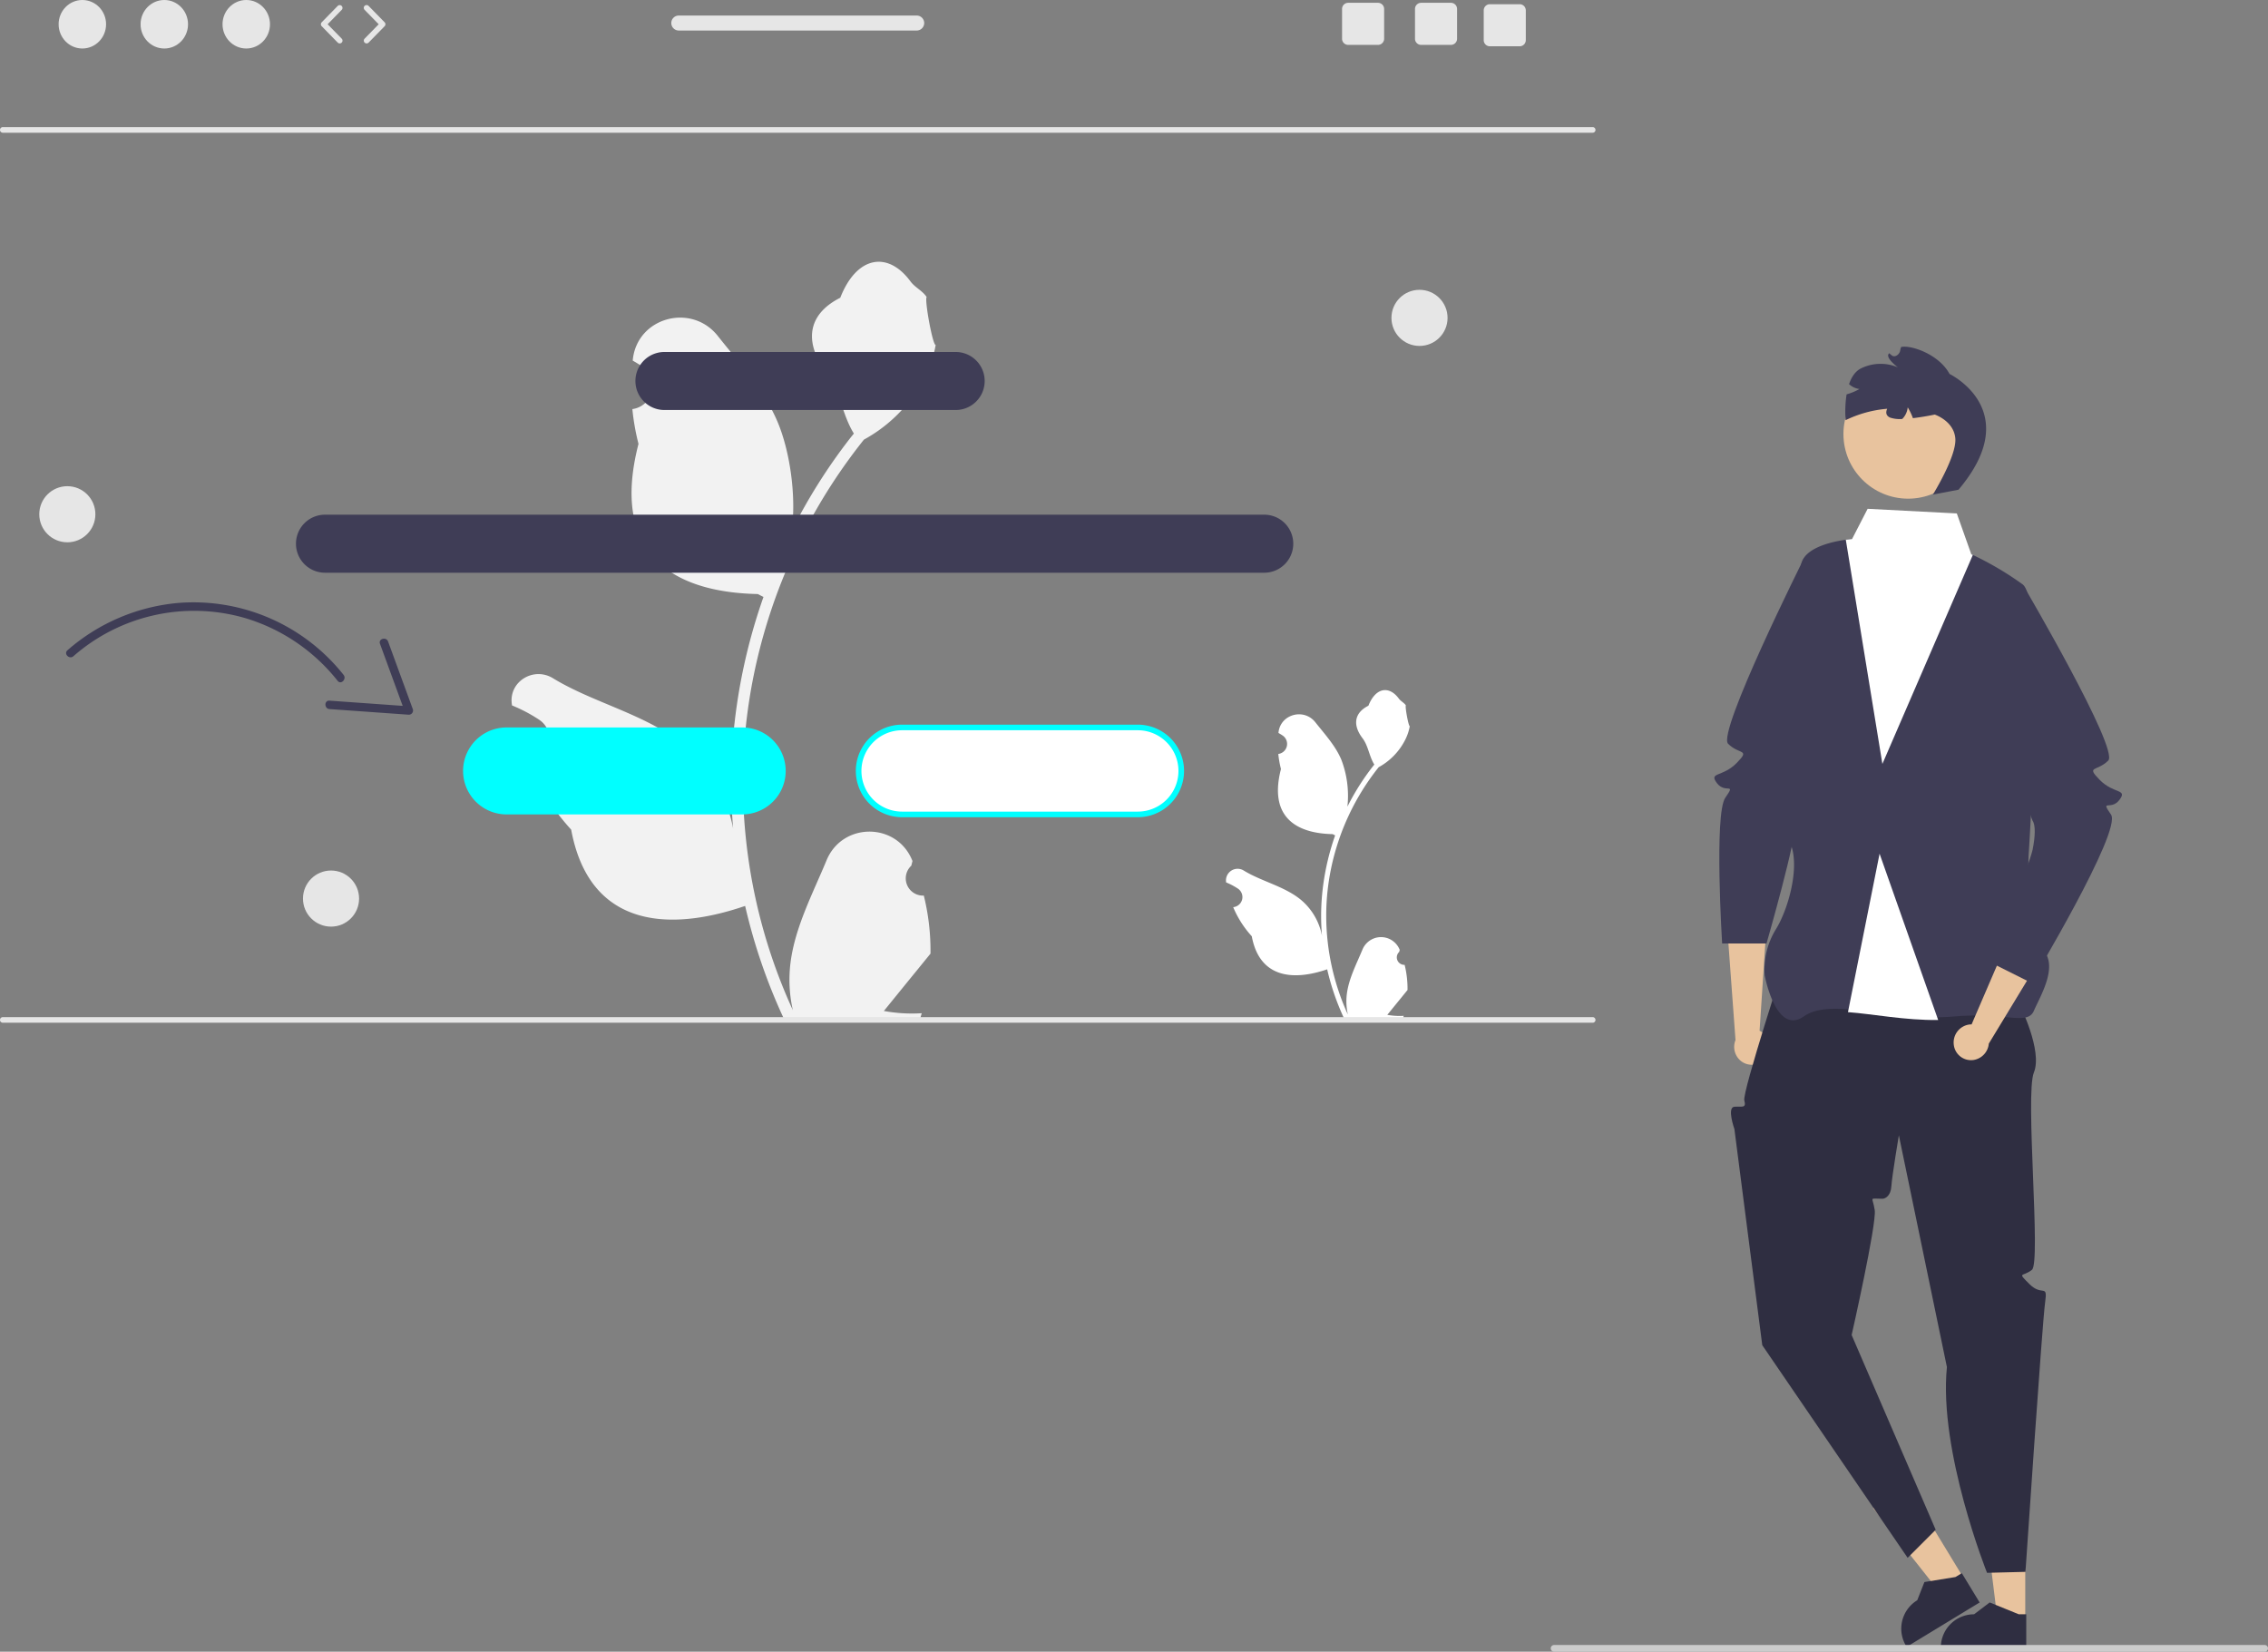 <svg xmlns="http://www.w3.org/2000/svg" data-name="Layer 1" width="808.457" height="588.766" viewBox="0 0 808.457 588.766" xmlns:xlink="http://www.w3.org/1999/xlink"><rect x="0" y="0" width="808.457" height="588.766" fill="#808080" stroke="none"/><path d="M525.068,474.862a6.146,6.146,0,0,1-4.454-10.653c.155-.616.266-1.058.421-1.674q-.083-.201-.167-.402c-5.658-13.492-24.835-13.399-30.445.113-4.979,11.993-11.319,24.006-12.88,36.686a48.827,48.827,0,0,0,.857,16.793,195.758,195.758,0,0,1-17.807-81.304,188.945,188.945,0,0,1,1.172-21.078q.971-8.606,2.694-17.09a198.026,198.026,0,0,1,39.27-83.928,52.7,52.7,0,0,0,21.918-22.74,40.199,40.199,0,0,0,3.656-10.985c-1.067.14-4.023-16.111-3.219-17.108-1.487-2.256-4.148-3.378-5.772-5.58-8.077-10.951-19.205-9.039-25.014,5.842-12.41,6.263-12.53,16.651-4.915,26.641,4.844,6.356,5.51,14.956,9.761,21.76-.437.56-.892,1.102-1.329,1.662a199.304,199.304,0,0,0-20.802,32.956c1.652-12.908-.787-28.459-4.946-38.483-4.735-11.422-13.609-21.041-21.424-30.915-9.387-11.86-28.636-6.684-30.289,8.35q-.024.218-.047.437,1.741.982,3.409,2.085a8.337,8.337,0,0,1-3.361,15.171l-.17.026a82.948,82.948,0,0,0,2.187,12.402c-10.025,38.771,11.619,52.892,42.524,53.527.682.35,1.347.7,2.029,1.032a203.431,203.431,0,0,0-10.95,51.532,192.948,192.948,0,0,0,.14,31.154q-.026-.184-.053-.367a50.985,50.985,0,0,0-17.405-29.44c-13.394-11.003-32.317-15.054-46.767-23.898-6.956-4.257-15.869,1.244-14.655,9.309q.029.193.059.386a55.997,55.997,0,0,1,6.28,3.026q1.741.982,3.409,2.085a8.337,8.337,0,0,1-3.361,15.171l-.17.026c-.122.018-.227.035-.35.053a83.021,83.021,0,0,0,15.271,23.912c6.269,33.846,33.193,37.057,61.993,27.201h.018a203.37,203.37,0,0,0,13.662,39.883h48.803c.175-.542.332-1.102.49-1.644a55.451,55.451,0,0,1-13.504-.804c3.621-4.443,7.242-8.921,10.863-13.364a3.034,3.034,0,0,0,.227-.262c1.837-2.274,3.691-4.53,5.528-6.804l.001-.003a81.222,81.222,0,0,0-2.38-20.691Z" transform="translate(-195.771 -155.617)" fill="#f2f2f2"/><path d="M696.467,499.549a2.664,2.664,0,0,1-1.931-4.617l.183-.726q-.036-.087-.073-.174a7.154,7.154,0,0,0-13.197.049c-2.158,5.198-4.906,10.406-5.583,15.902a21.165,21.165,0,0,0,.372,7.279,84.853,84.853,0,0,1-7.719-35.242,81.899,81.899,0,0,1,.508-9.137q.421-3.731,1.168-7.408a85.836,85.836,0,0,1,17.022-36.379,22.843,22.843,0,0,0,9.501-9.857,17.425,17.425,0,0,0,1.585-4.762c-.463.061-1.744-6.983-1.395-7.415-.645-.978-1.798-1.464-2.502-2.419-3.501-4.747-8.325-3.918-10.843,2.532-5.379,2.715-5.431,7.217-2.131,11.548,2.1,2.755,2.388,6.483,4.231,9.432-.19.243-.387.478-.576.72a86.39,86.39,0,0,0-9.017,14.285,35.913,35.913,0,0,0-2.144-16.681c-2.052-4.951-5.899-9.12-9.286-13.4-4.069-5.141-12.412-2.897-13.129,3.62q-.01.095-.02.189.755.426,1.478.904a3.614,3.614,0,0,1-1.457,6.576l-.074.011a35.955,35.955,0,0,0,.948,5.376c-4.346,16.806,5.036,22.927,18.432,23.202.296.152.584.303.88.447A88.179,88.179,0,0,0,666.95,475.741a83.636,83.636,0,0,0,.061,13.504l-.023-.159a22.1,22.1,0,0,0-7.544-12.761c-5.806-4.769-14.008-6.525-20.272-10.359A4.148,4.148,0,0,0,632.82,470.001q.013.084.026.167a24.272,24.272,0,0,1,2.722,1.312q.755.426,1.478.904a3.614,3.614,0,0,1-1.457,6.576l-.074.011c-.053.008-.099.015-.152.023a35.986,35.986,0,0,0,6.619,10.365c2.717,14.671,14.388,16.063,26.871,11.79h.008a88.153,88.153,0,0,0,5.922,17.287H695.937c.076-.235.144-.478.212-.713a24.036,24.036,0,0,1-5.854-.349c1.57-1.926,3.139-3.867,4.709-5.793a1.315,1.315,0,0,0,.099-.114c.796-.986,1.6-1.964,2.396-2.949l0-.001a35.206,35.206,0,0,0-1.032-8.969Z" transform="translate(-195.771 -155.617)" fill="#FFF"/><path d="M825.274,532.5a6.48,6.48,0,0,0-1.401-8.929,6.217,6.217,0,0,0-.879-.533l2.905-44.116-14.78,2.562,3.295,44.882a6.462,6.462,0,0,0,2.117,7.6,6.184,6.184,0,0,0,8.645-1.328Q825.226,532.57,825.274,532.5Z" transform="translate(-195.771 -155.617)" fill="#E8C39E"/><polygon points="721.93 577.344 712.029 577.343 707.319 539.153 721.932 539.154 721.93 577.344" fill="#E8C39E"/><path d="M918.05,743.29l-30.447-.001v-.385A11.851,11.851,0,0,1,899.454,731.053h.001l5.562-4.219,10.377,4.22,2.658 0Z" transform="translate(-195.771 -155.617)" fill="#2f2e41"/><polygon points="700.003 562.585 691.544 567.73 667.673 537.549 680.158 529.956 700.003 562.585" fill="#E8C39E"/><path d="M901.44,726.845,875.427,742.667l-.2-.329A11.851,11.851,0,0,1,879.193,726.055l.001-0,2.559-6.495,11.058-1.787,2.271-1.381Z" transform="translate(-195.771 -155.617)" fill="#2f2e41"/><path d="M763.502,202.928H196.771a1,1,0,0,1,0-2H763.502a1,1,0,0,1,0,2Z" transform="translate(-195.771 -155.617)" fill="#e6e6e6"/><path d="M646.427,339.084h-334.808a10.344,10.344,0,0,0,0,20.688h334.808a10.344,10.344,0,1,0,0-20.688Z" transform="translate(-195.771 -155.617)" fill="#3f3d56"/><path d="M536.427,281.084h-103.808a10.344,10.344,0,0,0,0,20.688h103.808a10.344,10.344,0,1,0,0-20.688Z" transform="translate(-195.771 -155.617)" fill="#3f3d56"/><ellipse cx="29.355" cy="8.645" rx="8.457" ry="8.645" fill="#e6e6e6"/><ellipse cx="58.569" cy="8.645" rx="8.457" ry="8.645" fill="#e6e6e6"/><ellipse cx="87.782" cy="8.645" rx="8.457" ry="8.645" fill="#e6e6e6"/><path d="M316.865,171.095a.997.997,0,0,1-.715-.301l-5.706-5.833a1.0 1,0,0,1,0-1.398l5.706-5.833a1,1,0,0,1,1.43,1.398l-5.022,5.133,5.022,5.134a1,1,0,0,1-.715,1.699Z" transform="translate(-195.771 -155.617)" fill="#e6e6e6"/><path d="M326.454,171.095a1,1,0,0,1-.715-1.699l5.021-5.134-5.021-5.133a1,1,0,1,1,1.43-1.398l5.706,5.833a1.0 1,0,0,1,0,1.398l-5.706,5.833A.997.997,0,0,1,326.454,171.095Z" transform="translate(-195.771 -155.617)" fill="#e6e6e6"/><path d="M712.963,156.618h-10.61a2.189,2.189,0,0,0-2.19,2.19v10.62a2.189,2.189,0,0,0,2.19,2.19h10.61a2.198,2.198,0,0,0,2.2-2.19v-10.62A2.198,2.198,0,0,0,712.963,156.618Z" transform="translate(-195.771 -155.617)" fill="#e6e6e6"/><path d="M686.963,156.618h-10.61a2.189,2.189,0,0,0-2.19,2.19v10.62a2.189,2.189,0,0,0,2.19,2.19h10.61a2.198,2.198,0,0,0,2.2-2.19v-10.62A2.198,2.198,0,0,0,686.963,156.618Z" transform="translate(-195.771 -155.617)" fill="#e6e6e6"/><path d="M737.463,157.118h-10.61a2.189,2.189,0,0,0-2.19,2.19v10.62a2.189,2.189,0,0,0,2.19,2.19h10.61a2.198,2.198,0,0,0,2.2-2.19v-10.62A2.198,2.198,0,0,0,737.463,157.118Z" transform="translate(-195.771 -155.617)" fill="#e6e6e6"/><path d="M522.542,161.158h-84.81a2.67,2.67,0,1,0,0,5.34h84.81a2.67,2.67,0,0,0,0-5.34Z" transform="translate(-195.771 -155.617)" fill="#e6e6e6"/><path d="M460.342,414.928h-84a15.5,15.5,0,0,0,0,31h84a15.5,15.5,0,0,0,0-31Z" transform="translate(-195.771 -155.617)" fill="#00FFFF"/><path d="M601.342,414.928h-84a15.5,15.5,0,1,0,0,31h84a15.5,15.5,0,0,0,0-31Z" transform="translate(-195.771 -155.617)" fill="#fff"/><path d="M601.342,446.928h-84a16.5,16.5,0,0,1,0-33h84a16.5,16.5,0,0,1,0,33Zm-84-31a14.5,14.5,0,0,0,0,29h84a14.5,14.5,0,0,0,0-29Z" transform="translate(-195.771 -155.617)" fill="#00FFFF"/><path d="M763.502,520.187H196.771a1,1,0,0,1,0-2H763.502a1,1,0,0,1,0,2Z" transform="translate(-195.771 -155.617)" fill="#e6e6e6"/><circle cx="24" cy="183.311" r="10" fill="#e6e6e6"/><circle cx="506" cy="113.311" r="10" fill="#e6e6e6"/><circle cx="118" cy="320.311" r="10" fill="#e6e6e6"/><path d="M219.818,387.412a69.254,69.254,0,0,1,39.731-16.885,68.3,68.3,0,0,1,58.697,25.664c1.182,1.5-.927,3.638-2.121,2.121A66.183,66.183,0,0,0,283.028,375.902a65.314,65.314,0,0,0-61.088,13.631c-1.444,1.271-3.574-.843-2.121-2.121Z" transform="translate(-195.771 -155.617)" fill="#3f3d56"/><path d="M334.115,384.308l8.843,24.184a1.508,1.508,0,0,1-1.446,1.899l-28.29-2.016c-1.915-.136-1.93-3.138,0-3l28.29,2.016-1.446,1.899-8.843-24.184c-.664-1.816,2.234-2.599,2.893-.798Z" transform="translate(-195.771 -155.617)" fill="#3f3d56"/><path d="M915.771,513.928s8.184,16.262,5,24,2.612,67.683-.694,70.342-5.433.531-.87,5.095,6.564-.436,5.564,6.564-7,96-7,96l-13.694.342s-17.306-43.342-14.306-73.342l-17.13-82.618s-2.469,14.72-2.669,18.169-2.2,4.449-3.2,4.449c-5.005,0-3.465-.89-2.732,4.055s-8.226,44.525-8.226,44.525l29.958,69.42-10,10-51.82-75.798-9.935-77.06s-2.755-7.732,0-7.937,4.314.669,3.534-2.268,15.22-51.937,15.22-51.937Z" transform="translate(-195.771 -155.617)" fill="#2f2e41"/><path d="M920.771,515.928c-2.31,5.35-10.18.45-28,2-2.06.18-4.09.27-6.11.29-11.95.13-23.12-2.14-32.16-2.81-6.51-.49-11.92-.15-15.73,2.52-10,7-13.96-14.66-13.96-14.66a27.385,27.385,0,0,1,3.96-16.34c5-8,10.12-27.01,3-34s-7.88-17.99-5-21,12.34-63.2,11-73c-1.06-7.73,10.88-10.21,15.96-10.91,1.36-.19,2.23-.25,2.23-.25l11.81,2.16,17,3,13.69.26s.19.09.55.25a112.674,112.674,0,0,1,17.76,10.49c8.08,6.09,2.11,96.99,2.11,96.99s-1.11,27.07,4.89,33.01S923.081,510.578,920.771,515.928Z" transform="translate(-195.771 -155.617)" fill="#3f3d56"/><path d="M861.771,353.743l-23,1s-31,62-27,66,8.086,1.729,3.043,6.865-10.043,3.135-7.043,7.135,7-.501,3,5.249-1.124,51.935-1.124,51.935h15.818s11.182-38.799,10.244-43.492-1.062-8.704,0-10.198S861.771,353.743,861.771,353.743Z" transform="translate(-195.771 -155.617)" fill="#3f3d56"/><circle cx="680.173" cy="154.704" r="23.056" fill="#E8C39E"/><path d="M893.911,330.178l-9.14,1.75s8.5-13.72,8-20c-.5-6.28-7.34-8.53-7.34-8.53s-3.79.82-7.78,1.28a20.061,20.061,0,0,0-1.85-3.85,6.716,6.716,0,0,1-1.96,4.14,10.935,10.935,0,0,1-4.33-.5c-1.58-.72-1.55-1.97-1.03-3.14a41.624,41.624,0,0,0-14.82,4.07,40.899,40.899,0,0,1,.35-9.2c.22-.06.44-.13.66-.2a20.414,20.414,0,0,0,3.92-1.71,6.752,6.752,0,0,1-3.7-1.74c.84-2.46,2.18-4.59,4.29-5.63a15.815,15.815,0,0,1,13.13-.35s-4.89-3.57-3.09-5.03c.12.12.24.23.37.34.17.14.36.29.54.43,1.11.9,2.77-.37,2.99-1.73a4.585,4.585,0,0,1,.1-.51c.03-.14.07-.28.11-.41a3.394,3.394,0,0,1,.12-.34c3.33-.8,13.4,2.45,17.27,9.61C890.721,288.928,917.771,301.928,893.911,330.178Z" transform="translate(-195.771 -155.617)" fill="#3f3d56"/><path d="M892.238,528.165a6.48,6.48,0,0,1,5.31-7.314,6.216,6.216,0,0,1,1.025-.075L916.059,480.17l11.996,9.006-23.355,38.468a6.462,6.462,0,0,1-5.343,5.805,6.184,6.184,0,0,1-7.094-5.116Q892.249,528.249,892.238,528.165Z" transform="translate(-195.771 -155.617)" fill="#E8C39E"/><path d="M894.271,363.743l23,1s34,58,30,62-8.086,1.729-3.043,6.865,10.043,3.135,7.043,7.135-7-.501-3,5.249-28.5,59.935-28.5,59.935l-14-7s13.624-35.799,14.562-40.492,1.062-8.704,0-10.198S894.271,363.743,894.271,363.743Z" transform="translate(-195.771 -155.617)" fill="#3f3d56"/><path d="M899.011,353.438l-32.24,74.49-13.04-79.91c1.36-.19,2.23-.25,2.23-.25l5.55-10.78,31.79,1.65,5.16,14.55S898.651,353.278,899.011,353.438Z" transform="translate(-195.771 -155.617)" fill="#fff"/><path d="M886.661,519.218c-11.95.13-23.12-2.14-32.16-2.81l11.27-56.48Z" transform="translate(-195.771 -155.617)" fill="#fff"/><path d="M748.558,743.193a1.186,1.186,0,0,0,1.19,1.19h253.29a1.19,1.19,0,0,0,0-2.38h-253.29A1.187,1.187,0,0,0,748.558,743.193Z" transform="translate(-195.771 -155.617)" fill="#ccc"/></svg>